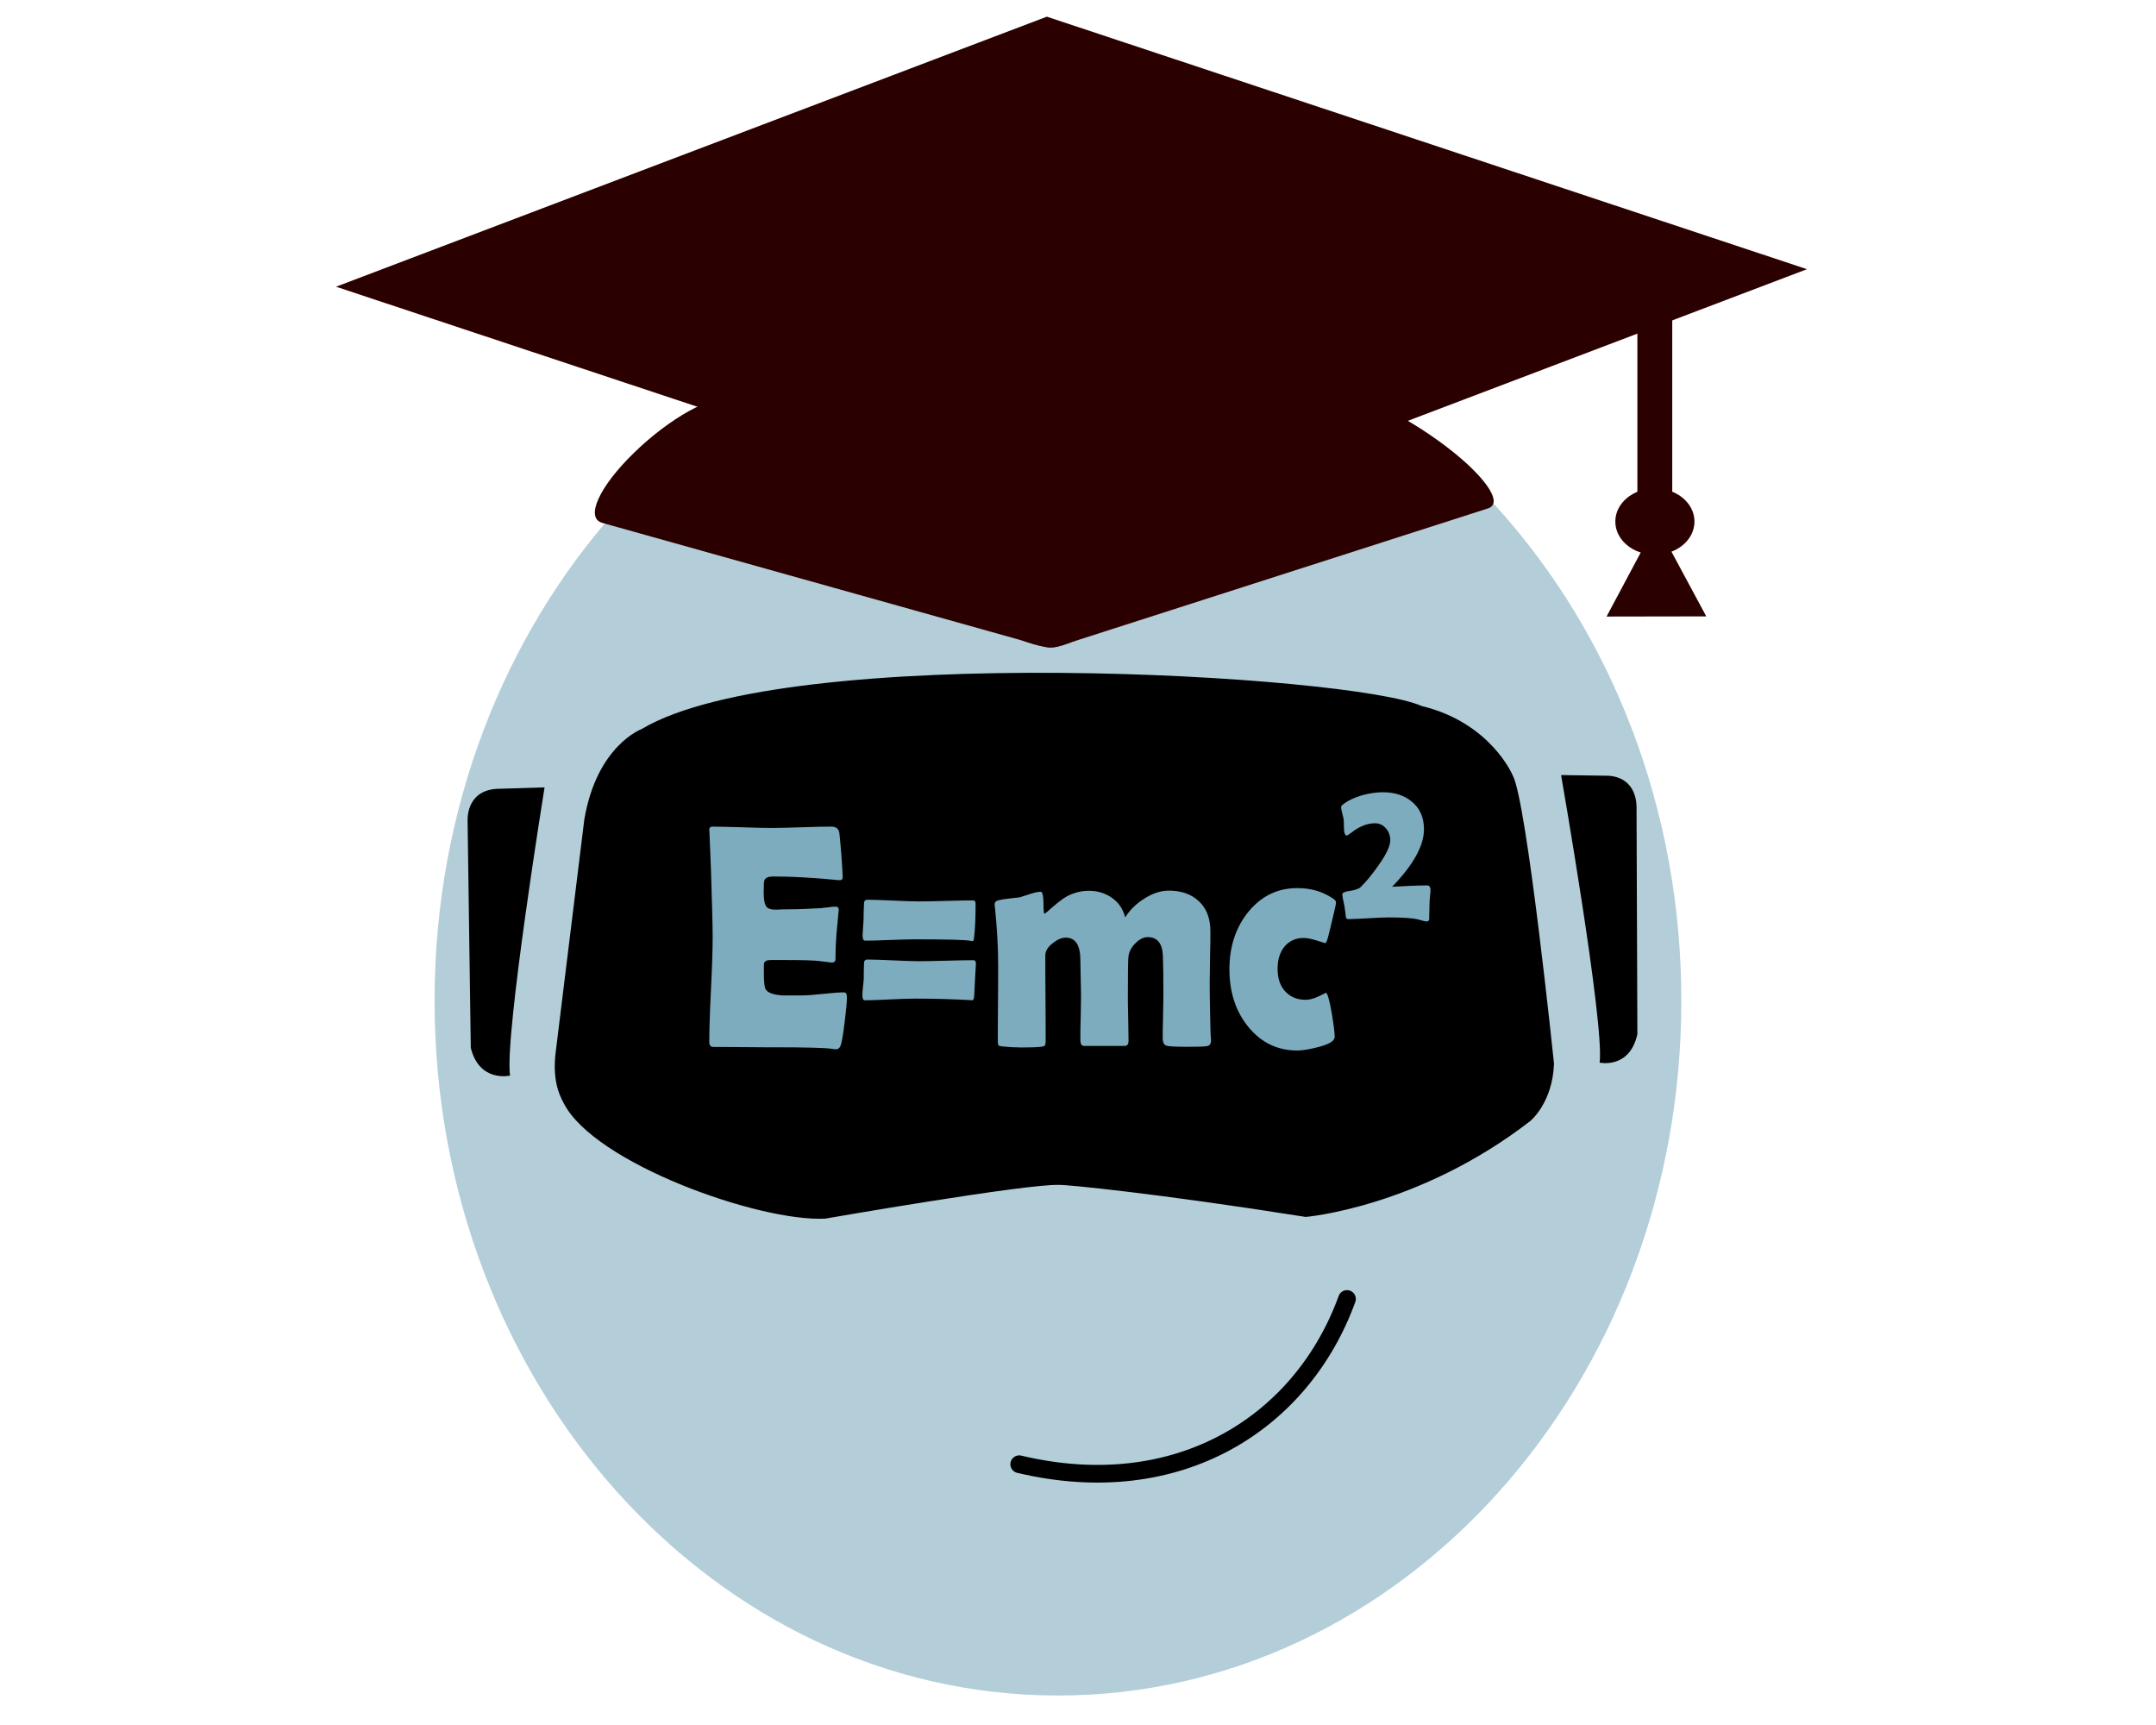 <?xml version="1.0" encoding="utf-8"?>
<!-- Generator: Adobe Illustrator 20.1.0, SVG Export Plug-In . SVG Version: 6.00 Build 0)  -->
<svg version="1.1" id="Layer_1" xmlns="http://www.w3.org/2000/svg" xmlns:xlink="http://www.w3.org/1999/xlink" x="0px" y="0px"
	 viewBox="0 0 1280 1024" style="enable-background:new 0 0 1280 1024;" xml:space="preserve">
<style type="text/css">
	.st0{fill:#B3CED9;}
	.st1{fill:#2B0000;}
	.st2{fill:#7EACBF;}
	.st3{fill:none;stroke:#000000;stroke-width:10.499;stroke-linecap:round;}
</style>
<g>
	<path class="st0" d="M998.2,594c0,227.8-165.7,412.5-370.1,412.5c-204.4,0-370.1-184.7-370.1-412.5
		c0-227.8,165.7-412.5,370.1-412.5C832.5,181.5,998.2,366.2,998.2,594L998.2,594z M998.2,594"/>
	<path class="st1" d="M621.5,9.9l451.3,149.9l-422,160.3L199.5,170.2L621.5,9.9z M621.5,9.9"/>
	<path class="st1" d="M532.6,315.1l255.4-82c10.1-3.2,39.5,9.5,65.9,28.5c26.4,19,39.6,37,29.5,40.2l-255.4,82
		c-10.1,3.2-39.5-9.5-65.9-28.5C535.7,336.3,522.6,318.3,532.6,315.1L532.6,315.1z M532.6,315.1"/>
	<path class="st1" d="M433.2,237.1l262.7,73.6c10.4,2.9,1.9,21.6-19.1,41.9c-20.9,20.3-46.1,34.3-56.5,31.4l-262.7-73.6
		c-10.4-2.9-1.9-21.6,19.1-41.9C397.6,248.2,422.8,234.2,433.2,237.1L433.2,237.1z M433.2,237.1"/>
	<rect x="972.1" y="145.1" class="st1" width="20.7" height="168.8"/>
	<path class="st1" d="M1006,309.6c0,10.9-10.5,19.7-23.5,19.7c-13,0-23.5-8.8-23.5-19.7c0-10.9,10.5-19.7,23.5-19.7
		C995.5,289.9,1006,298.7,1006,309.6L1006,309.6z M1006,309.6"/>
	<path class="st1" d="M1013,365.9l-59.2,0.1l29.5-55.3L1013,365.9z M1013,365.9"/>
	<path d="M334.7,654.9c18,35.6,116.2,70.6,155.3,68.5c0,0,119.5-20.8,138.8-20c3.4-0.3,58.1,5,146.4,19c0,0,67-5.6,133.4-57
		c0,0,13.2-10.8,14-34c0,0-16.1-155.7-24.5-171.1c0,0-13-31.3-54.1-41.2c-41.2-18.6-375.8-38.4-463.1,13.7c0,0-26.6,9.8-34,53.7
		l-17.2,139.8C328.8,635.9,329.4,645.4,334.7,654.9L334.7,654.9z M334.7,654.9"/>
	<path d="M323.3,467.4c0,0-23.9,148-20.5,171.1c0,0-18.2,4.3-23.3-16.5l-1.9-135c0.1,0.5-1.4-17.2,16.8-18.7L323.3,467.4z
		 M323.3,467.4"/>
	<path d="M926.8,460.1c0,0,25.8,147.5,22.9,170.7c0,0,17.8,4,22.4-16.9l-0.5-135c-0.1,0.5,1.1-17.2-16.7-18.4L926.8,460.1z
		 M926.8,460.1"/>
	<path class="st2" d="M501.1,589.1c-2.8,0-6.9,0.3-12.5,0.9c-5.5,0.6-9.7,0.9-12.5,0.9c-7.9,0-11.7,0-11.6,0
		c-5.9-0.4-9.3-1.8-10.2-4.2c-0.5-1.4-0.8-4.4-0.8-9.1c0-3.5,0-5.5,0.1-5.8c0.4-1.2,1.6-1.9,3.8-1.9h8.4c10.8,0,17.7,0.2,20.7,0.6
		l7.2,0.9c1.5,0,2.3-0.6,2.3-1.9c0-5,0.2-9.9,0.6-14.9c1-10.8,1.4-15.6,1.4-14.3c0-1.4-0.6-2.1-1.9-2.1c-1.1,0-2.5,0.1-4.3,0.4
		c-2.3,0.2-3.8,0.4-4.4,0.5c-6.8,0.4-13.6,0.7-20.3,0.7c-1,0-2.3,0-3.8,0.1c-1.5,0.1-2.6,0.1-3.1,0.1c-2.5,0-4.3-0.6-5.2-1.8
		c-1.1-1.4-1.6-4.2-1.6-8.4c0-4,0.1-6.4,0.4-7.2c0.6-1.6,2.4-2.3,5.2-2.3c11.2,0,23.9,0.7,38,2.1c0.8,0.1,1.4,0.1,1.7,0.1
		c1.1,0,1.6-0.7,1.6-2c0-1.6-0.3-5.9-0.8-13.2c-0.6-7.2-1-11.6-1.2-13c-0.4-2.4-2-3.6-4.8-3.6c-3.9,0-9.7,0.1-17.5,0.4
		c-7.8,0.2-13.6,0.4-17.5,0.4c-3.9,0-9.8-0.1-17.7-0.4c-7.9-0.2-13.8-0.4-17.7-0.4c-1.4,0-2.1,0.7-2,2.1l0.1,1.3
		c0.4,9.9,0.7,17.3,0.9,22.3c0.6,19.3,1,32.5,1,39.6c0,7-0.3,17.4-1,31.4c-0.7,14-1,24.4-1,31.4c0,1.8,0.9,2.7,2.6,2.7
		c4,0,10.1,0,18.1,0.1c8.1,0.1,14.1,0.1,18.2,0.1c18.7,0,30,0.3,33.9,0.9c1.1,0.2,1.9,0.3,2.4,0.3c1.1,0,2-0.6,2.6-1.8
		c0.7-1.5,1.6-6.1,2.5-13.9c0.9-7.1,1.4-12.1,1.4-14.7l0,0C502.9,590.2,502.3,589.1,501.1,589.1L501.1,589.1L501.1,589.1z
		 M578.2,557.3c0.7-5.1,1-12.1,1-20.9c0-1.2-0.5-1.9-1.4-1.9c-3.6,0-8.9,0.1-16.1,0.3c-7.2,0.2-12.6,0.3-16.1,0.3
		c-3.4,0-8.6-0.2-15.4-0.5c-6.8-0.3-12-0.5-15.4-0.5c-0.9,0-1.5,0.5-1.8,1.5c-0.2,3.6-0.3,7-0.3,10.2c-0.4,5.7-0.6,8.8-0.6,9.3
		c0,2.2,0.5,3.3,1.4,3.3c3.2,0,8.1-0.1,14.6-0.4c6.5-0.2,11.4-0.4,14.7-0.4c19.3,0,30.5,0.3,33.6,0.9c0.4,0.1,0.6,0.2,0.6,0.2
		C577.7,558.8,578.1,558.3,578.2,557.3L578.2,557.3L578.2,557.3z M578.2,592.6c0.1-0.1,0.3-3.4,0.6-10c0.4-6.5,0.6-10.1,0.6-10.7
		c0-1.2-0.5-1.9-1.4-1.9c-3.6,0-9,0.1-16.2,0.3c-7.2,0.2-12.6,0.3-16.2,0.3c-3.4,0-8.6-0.2-15.4-0.5c-6.8-0.3-12-0.5-15.4-0.5
		c-0.9,0-1.5,0.5-1.8,1.5c-0.2,3.7-0.2,7.1-0.2,10.2c-0.1,0.9-0.2,2.5-0.5,4.8c-0.2,2.1-0.3,3.6-0.3,4.8c0,1.9,0.5,2.9,1.4,2.9
		c3.2,0,8.1-0.2,14.6-0.5c6.5-0.3,11.4-0.5,14.7-0.5c11.5,0,22.7,0.3,33.6,0.9l0.8,0.1C577.6,593.8,577.9,593.4,578.2,592.6
		L578.2,592.6L578.2,592.6z M718.4,600.3c-0.2-7.9-0.2-13.7-0.2-17.7c0-3.3,0.1-8.2,0.2-14.9c0.2-6.6,0.2-11.6,0.2-14.9
		c0-8-2.5-14.1-7.5-18.4c-4.4-3.8-10.1-5.7-17.1-5.7c-4.7,0-9.5,1.5-14.4,4.6c-4.9,3-8.8,6.8-11.6,11.3c-1.3-5.2-4.1-9.2-8.4-12
		c-3.8-2.5-8.2-3.8-13.1-3.8c-4.8,0-9.2,1.2-13.3,3.4c-2.8,1.6-6.5,4.6-11.3,8.9c-0.7,0.6-1.3,1.1-1.8,1.3c-0.4,0-0.6-2.2-0.6-6.5
		c-0.1-4.3-0.6-6.5-1.6-6.5c-1.6,0-3.7,0.4-6.3,1.3c-3.7,1.2-5.8,1.8-6.3,2c-0.7,0.1-3.1,0.4-7.1,0.8c-3.2,0.4-5.4,0.8-6.6,1.4
		c-0.7,0.4-1.1,1.1-1.1,2.1c0,0.4,0.1,0.9,0.2,1.7c1.3,12.7,1.9,24.2,1.9,34.4c0,5,0,12.4-0.1,22.3c-0.1,9.9-0.1,17.4-0.1,22.3
		c0,1.6,0.1,2.5,0.4,2.8c0.2,0.3,1,0.5,2.3,0.7c4.2,0.4,8,0.6,11.4,0.6c5.1,0,8.9-0.1,11.3-0.4c1.3-0.1,2.1-0.4,2.5-0.7
		c0.3-0.4,0.5-1.3,0.5-2.9c0-5.6,0-14-0.1-25.3c-0.1-11.2-0.1-19.7-0.1-25.4c0-2.5,1.5-5,4.5-7.3c2.7-2.1,5.2-3.2,7.6-3.2
		c5.8,0,8.7,4.4,8.7,13.3c0,2.4,0.1,5.9,0.2,10.5c0.1,4.7,0.2,8.1,0.2,10.4c0,3-0.1,7.4-0.2,13.2c-0.2,5.8-0.2,10.2-0.2,13.1
		c0,2.5,0.7,3.8,2.2,3.8h24.1c1.5,0,2.3-1,2.3-3.1c0-3-0.1-7.4-0.2-13.4c-0.2-5.9-0.2-10.4-0.2-13.3c0-12.7,0.1-20.3,0.3-22.9
		c0.3-3,1.6-5.7,4.1-8.2c2.5-2.5,4.9-3.7,7.4-3.7c5.7,0,8.7,3.7,9,11.1c0.2,4.6,0.3,12.3,0.3,23.2c0,2.9-0.1,7.1-0.2,12.8
		c-0.2,5.7-0.2,10-0.2,12.8c0,2.7,0.8,4.2,2.4,4.6c1.6,0.4,5.6,0.6,12.1,0.6c6.3,0,10.2-0.1,11.8-0.4c1.6-0.2,2.4-1.5,2.4-3.6
		C718.6,614.1,718.6,608.2,718.4,600.3L718.4,600.3z M787.9,558.1c0.5-1.3,1.4-5.1,2.9-11.4c1.6-6.5,2.4-10.2,2.4-11
		c0-0.8-0.7-1.6-2.1-2.5c-6-4-12.9-6-20.9-6c-11.6,0-21.2,4.6-28.9,13.9c-7.6,9.3-11.4,20.7-11.4,34.3c0,13.7,3.8,25.2,11.4,34.4
		c7.6,9.2,17.2,13.8,28.9,13.8c3.1,0,7.2-0.7,12.3-2c6.6-1.7,9.9-3.7,9.9-6.1c0-2.4-0.6-7.1-1.8-14.4c-1.4-7.9-2.6-11.8-3.5-11.8
		c0.2,0-1.2,0.7-4.1,2.1c-2.9,1.4-5.5,2.1-7.9,2.1c-4.9,0-8.9-1.6-12-4.9c-3.1-3.3-4.6-7.8-4.6-13.5c0-5.5,1.4-10,4.2-13.3
		c2.8-3.3,6.6-5,11.3-5c2,0,4.5,0.5,7.7,1.5c3.2,1,4.8,1.5,4.8,1.5C786.9,560.1,787.4,559.5,787.9,558.1L787.9,558.1z"/>
	<path class="st2" d="M847.5,525.6c-5.1,0-12.1,0.3-21,0.8c12.6-13,18.9-24.4,18.9-34.1c0-7.3-2.6-12.9-7.8-16.9
		c-4.4-3.4-9.9-5.1-16.5-5.1c-4,0-8.2,0.6-12.5,1.8c-4.8,1.4-8.6,3.3-11.5,5.6c-0.6,0.5-0.9,1-0.9,1.5c0,0.7,0.2,1.7,0.6,3.2
		c0.4,1.7,0.7,2.7,0.8,3.3c0.2,1.1,0.3,2.9,0.3,5.5c0,3.2,0.6,4.8,1.8,4.8c0.2,0,1.1-0.6,2.8-1.9c2-1.5,3.9-2.7,5.7-3.5
		c2.7-1.3,5.5-1.9,8.2-1.9c2.4,0,4.6,1,6.3,2.9c1.8,2,2.7,4.4,2.7,7.2c0,3.3-2.3,8.3-7,14.9c-3.7,5.3-7.2,9.6-10.7,13
		c-1,0.9-3.1,1.7-6.5,2.2c-2.9,0.4-4.3,1.1-4.3,2c0,0.6,0.4,3,1.3,7.1c0.4,2.7,0.7,4.7,0.8,6.1c0.1,1,0.6,1.5,1.5,1.5
		c2.6,0,6.5-0.2,11.8-0.5c5.3-0.3,9.3-0.5,12-0.5c8.6,0,14.5,0.4,17.6,1.2c2.8,0.8,4.4,1.2,4.9,1.2c1.1,0,1.7-0.5,1.7-1.5
		c0-1,0-2.6,0.1-4.6c0-2.1,0.1-3.6,0.1-4.6c0-1,0.1-2.4,0.3-4.2c0.2-1.9,0.3-3.3,0.3-4.2C849,526.3,848.5,525.6,847.5,525.6
		L847.5,525.6L847.5,525.6z"/>
	<path class="st3" d="M605.1,869.2c94.6,22.5,167.9-24.6,194.6-98.1"/>
</g>
</svg>
